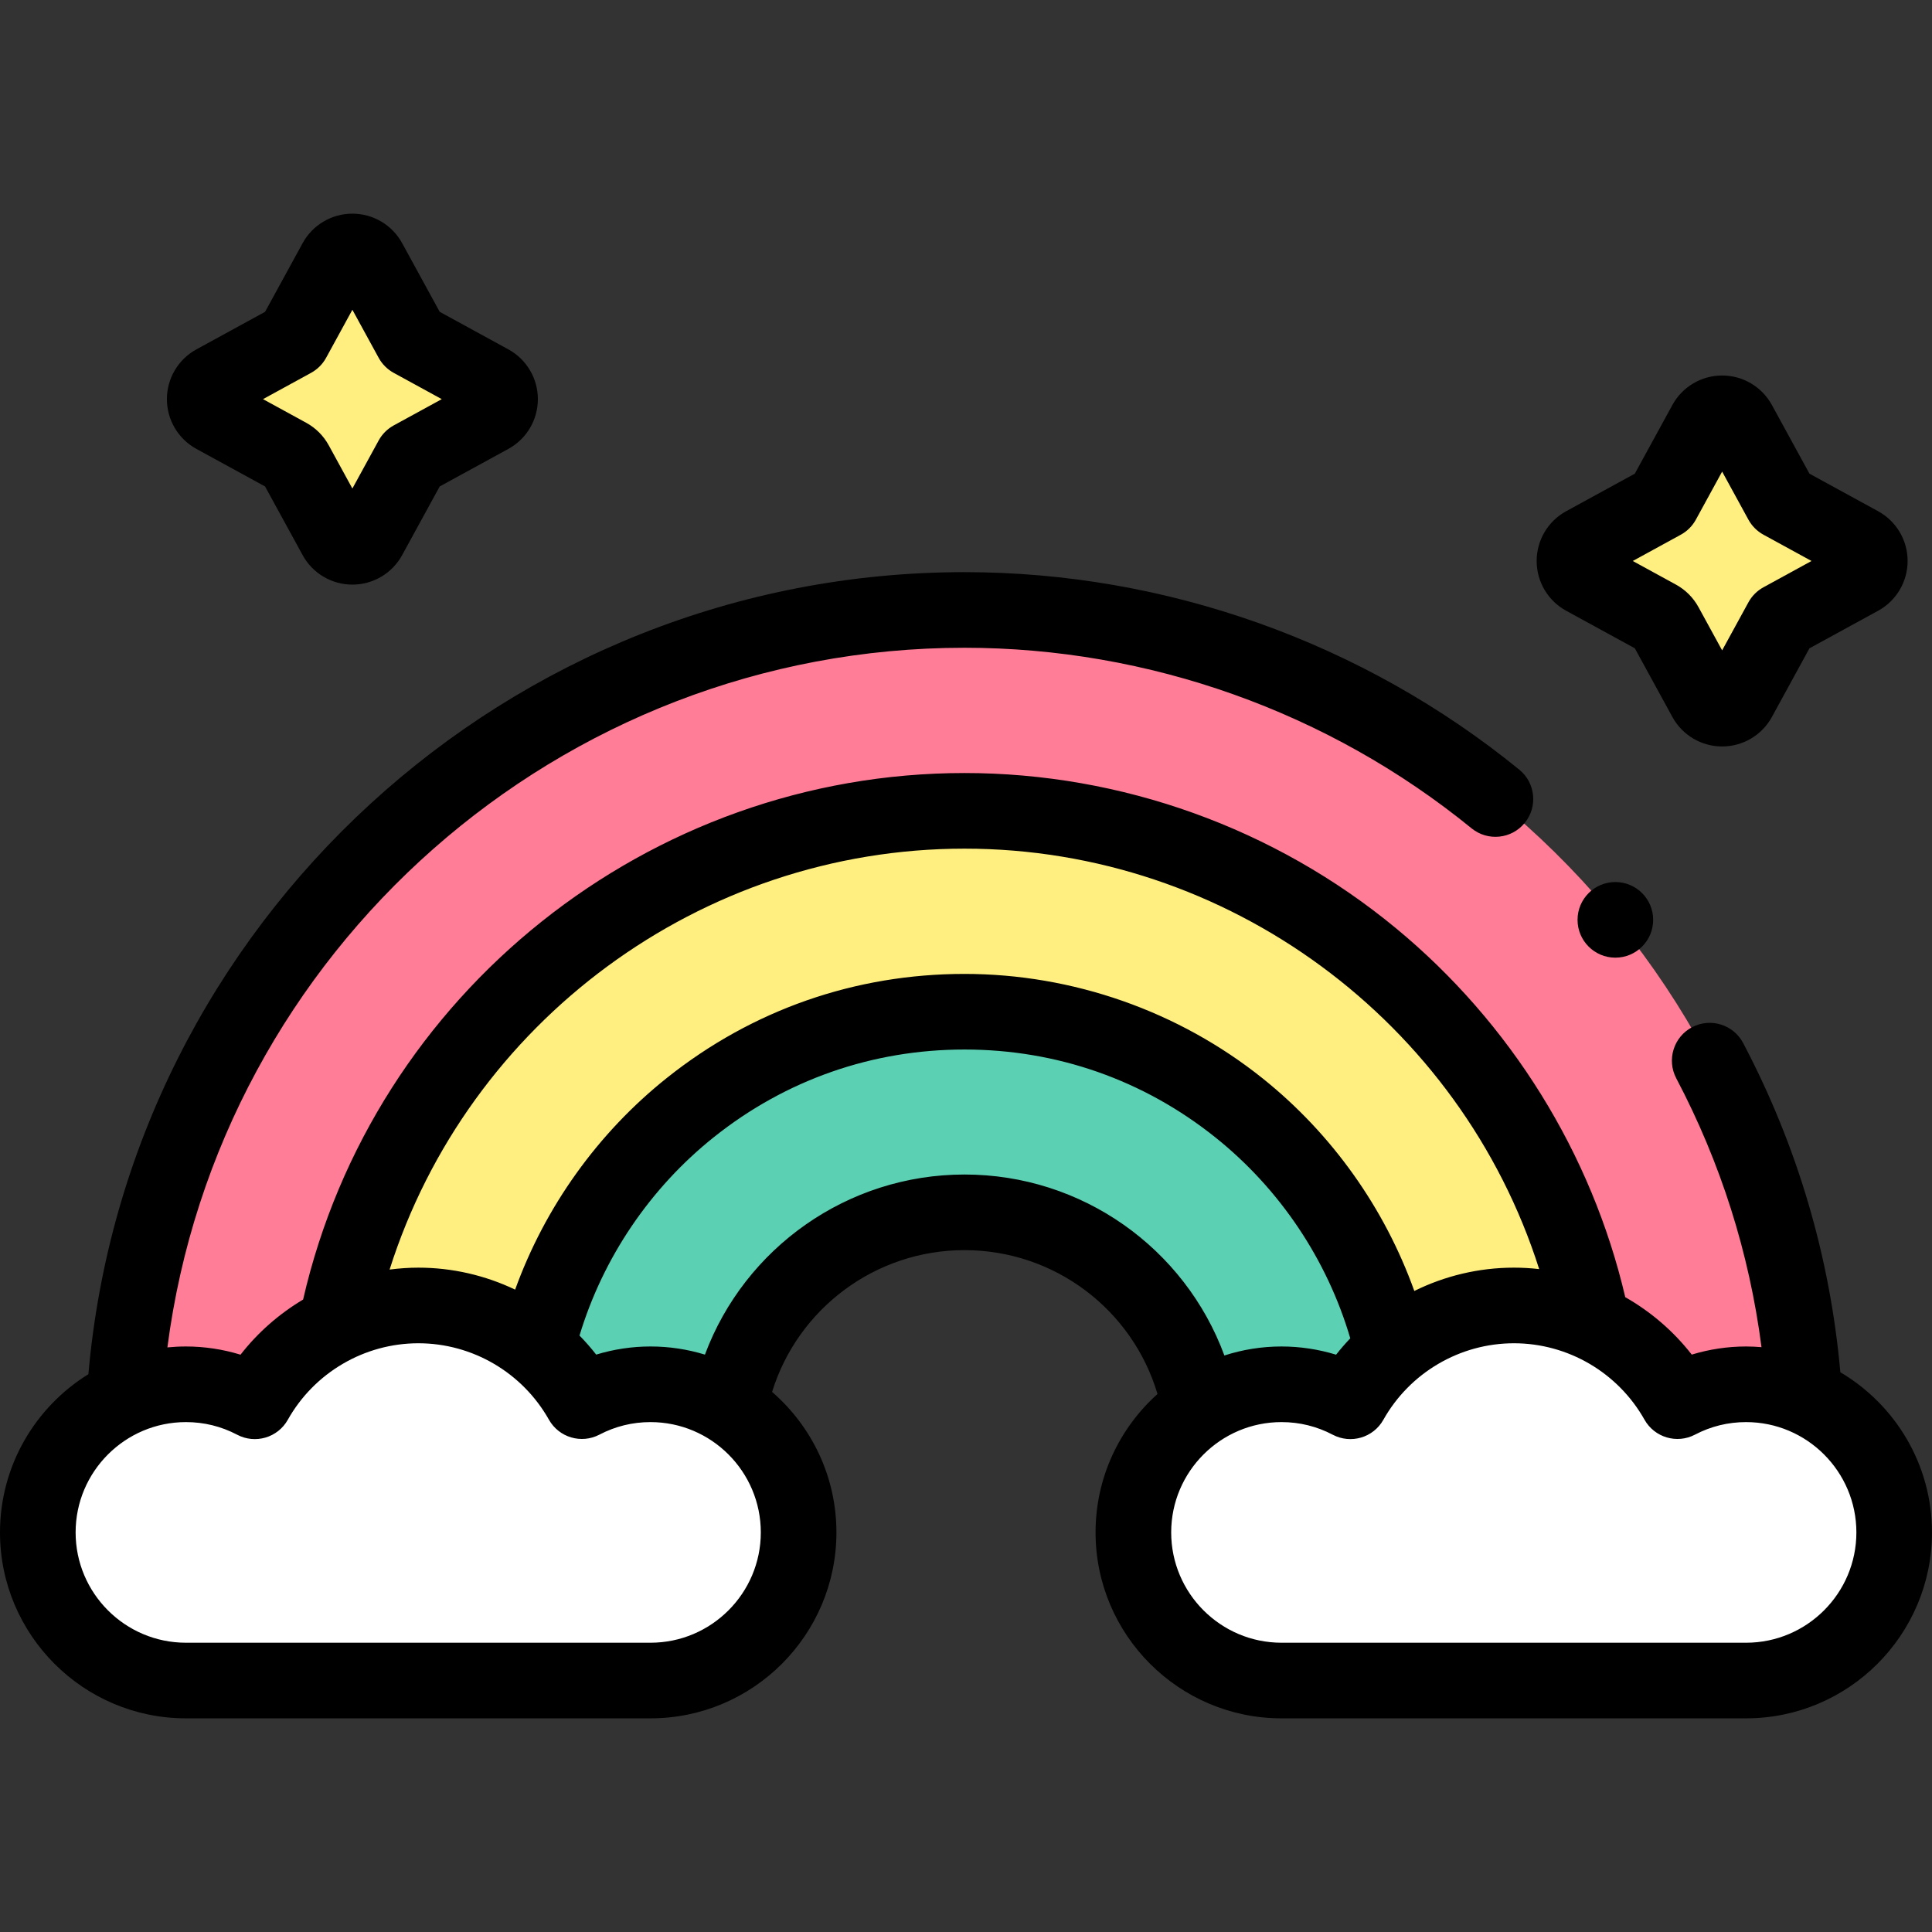 <svg id="Capa_1" enable-background="new 0 0 512 512" height="512" viewBox="0 0 512 512" width="512" xmlns="http://www.w3.org/2000/svg"><rect x="0" y="0" width="512" height="512" fill="#333333" stroke="none"/><g><g><path d="m357.867 371.355c2.901-5.163 6.698-9.754 11.177-13.566-12.146-51.411-58.327-89.672-113.449-89.672-54.9 0-100.928 37.953-113.298 89.052 4.795 3.922 8.848 8.717 11.906 14.149 5.438-2.848 11.62-4.468 18.184-4.468 7.69 0 14.857 2.22 20.913 6.041 5.548-29.343 31.362-51.611 62.294-51.611 31.095 0 57.015 22.504 62.377 52.076 6.204-4.108 13.64-6.506 21.638-6.506 6.595 0 12.804 1.633 18.258 4.505z" fill="#5cd0b3"/><path d="m255.596 214.88c-82.086 0-150.751 58.548-166.441 136.077 6.562-3.198 13.93-4.998 21.723-4.998 11.924 0 22.859 4.207 31.42 11.21 12.37-51.098 58.398-89.052 113.298-89.052 55.122 0 101.303 38.26 113.449 89.672 8.668-7.376 19.897-11.83 32.171-11.83 7.401 0 14.421 1.624 20.73 4.526-15.872-77.295-84.429-135.605-166.35-135.605z" fill="#ffee80"/><path d="m67.53 371.355c4.951-8.81 12.509-15.956 21.625-20.398 15.689-77.529 84.354-136.077 166.441-136.077 81.921 0 150.478 58.31 166.349 135.605 9.548 4.393 17.467 11.721 22.597 20.833 5.438-2.848 11.62-4.468 18.184-4.468 5.475 0 10.687 1.124 15.421 3.149-7.593-116.165-104.501-208.356-222.552-208.356-118.179 0-215.168 92.39-222.576 208.732 4.954-2.257 10.454-3.525 16.254-3.525 6.594 0 12.802 1.633 18.257 4.505z" fill="#ff7d97"/><path d="m154.205 371.318c-3.058-5.432-7.112-10.227-11.906-14.149-8.561-7.003-19.496-11.21-31.42-11.21-7.792 0-15.16 1.8-21.723 4.998-9.117 4.442-16.675 11.588-21.625 20.398-5.455-2.872-11.663-4.505-18.256-4.505-5.799 0-11.3 1.268-16.254 3.525-13.565 6.181-23.001 19.849-23.001 35.729 0 21.679 17.575 39.254 39.254 39.254h123.115c21.679 0 39.254-17.575 39.254-39.254 0-13.99-7.324-26.262-18.341-33.213-6.056-3.821-13.223-6.041-20.913-6.041-6.564 0-12.747 1.62-18.184 4.468z" fill="#fff"/><path d="m478.148 369.999c-4.734-2.025-9.946-3.149-15.421-3.149-6.564 0-12.747 1.62-18.184 4.468-5.13-9.111-13.049-16.44-22.597-20.833-6.309-2.903-13.329-4.526-20.73-4.526-12.274 0-23.503 4.454-32.171 11.83-4.48 3.812-8.276 8.403-11.177 13.566-5.455-2.872-11.663-4.505-18.256-4.505-7.998 0-15.434 2.398-21.638 6.506-10.613 7.026-17.616 19.067-17.616 32.748 0 21.679 17.575 39.254 39.254 39.254h123.115c21.679 0 39.254-17.575 39.254-39.254-.001-16.204-9.821-30.112-23.833-36.105z" fill="#fff"/><g fill="#ffee80"><path d="m97.782 69.249 11.36 20.771 20.771 11.36c3.476 1.901 3.476 6.893 0 8.794l-20.771 11.36-11.36 20.771c-1.901 3.476-6.893 3.476-8.794 0l-10.656-19.483c-.46-.841-1.151-1.532-1.992-1.992l-19.483-10.656c-3.476-1.901-3.476-6.893 0-8.794l20.771-11.36 11.36-20.771c1.901-3.476 6.893-3.476 8.794 0z"/><path d="m460.782 112.138 11.36 20.771 20.771 11.36c3.476 1.901 3.476 6.893 0 8.794l-20.771 11.36-11.36 20.771c-1.901 3.476-6.893 3.476-8.794 0l-10.656-19.483c-.46-.841-1.151-1.532-1.992-1.992l-19.483-10.656c-3.476-1.901-3.476-6.893 0-8.794l20.771-11.36 11.36-20.771c1.901-3.476 6.893-3.476 8.794 0z"/></g></g><g><path d="m487.712 363.66c-2.74-30.641-11.391-59.965-25.758-87.243-2.577-4.896-8.636-6.777-13.534-4.196-4.896 2.578-6.775 8.638-4.196 13.534 11.798 22.402 19.363 46.319 22.594 71.259-1.351-.112-2.713-.183-4.092-.183-4.877 0-9.74.734-14.393 2.154-4.856-6.23-10.866-11.378-17.62-15.22-8.913-38.097-30.369-72.678-60.797-97.797-32.112-26.509-72.711-41.108-114.319-41.108-83.674 0-156.637 58.405-175.269 139.535-6.331 3.775-11.982 8.699-16.586 14.611-4.675-1.434-9.565-2.176-14.468-2.176-1.658 0-3.296.085-4.912.246 13.636-105.038 103.841-185.413 211.235-185.413 48.802 0 96.526 16.993 134.379 47.849 4.29 3.496 10.601 2.854 14.097-1.435s2.853-10.601-1.435-14.097c-41.419-33.762-93.639-52.356-147.041-52.356-120.777 0-221.697 92.916-232.171 212.553-14.045 8.691-23.426 24.232-23.426 41.927 0 27.169 22.104 49.273 49.273 49.273h123.115c27.169 0 49.273-22.104 49.273-49.273 0-14.857-6.619-28.188-17.051-37.23 6.828-22.092 27.384-37.576 50.985-37.576 23.851 0 44.503 15.723 51.156 38.128-10.067 9.028-16.415 22.124-16.415 36.678 0 27.169 22.105 49.273 49.274 49.273h123.114c27.17 0 49.274-22.104 49.274-49.273.002-18.054-9.764-33.862-24.286-42.444zm-232.116-138.761c69.895 0 131.481 45.963 152.301 111.423-2.204-.249-4.434-.382-6.682-.382-9.309 0-18.32 2.184-26.407 6.179-7.859-21.931-21.769-41.572-40.105-56.266-22.336-17.9-50.43-27.757-79.107-27.757-28.972 0-56.236 9.525-78.845 27.546-18.356 14.631-32.316 34.227-40.235 56.12-7.889-3.76-16.621-5.821-25.638-5.821-2.571 0-5.116.183-7.629.508 20.777-65.548 82.344-111.55 152.347-111.55zm-83.207 210.44h-123.116c-16.12 0-29.234-13.115-29.234-29.234 0-16.12 13.114-29.235 29.234-29.235 4.792 0 9.364 1.128 13.59 3.352 4.801 2.528 10.744.773 13.402-3.958 7.03-12.512 20.293-20.284 34.613-20.284 14.305 0 27.562 7.761 34.596 20.255 2.658 4.72 8.585 6.473 13.38 3.96 4.211-2.206 8.765-3.324 13.535-3.324 16.12 0 29.234 13.114 29.234 29.235 0 16.118-13.114 29.233-29.234 29.233zm83.207-124.08c-31.03 0-58.24 19.465-68.783 47.73-4.565-1.4-9.407-2.159-14.424-2.159-4.876 0-9.74.734-14.393 2.154-1.382-1.773-2.86-3.457-4.419-5.05 6.211-20.586 18.713-39.111 35.665-52.622 19.023-15.163 41.969-23.178 66.355-23.178 24.488 0 47.509 8.076 66.575 23.356 17.048 13.662 29.556 32.388 35.665 53.176-1.312 1.386-2.576 2.824-3.757 4.341-4.675-1.434-9.564-2.176-14.468-2.176-5.28 0-10.364.844-15.136 2.388-10.47-28.413-37.69-47.96-68.88-47.96zm207.13 124.08h-123.114c-16.12 0-29.235-13.115-29.235-29.234 0-16.12 13.114-29.235 29.235-29.235 4.793 0 9.364 1.128 13.588 3.351 4.8 2.527 10.744.773 13.402-3.957 7.031-12.512 20.294-20.285 34.613-20.285 14.305 0 27.562 7.761 34.596 20.255 2.657 4.719 8.584 6.472 13.381 3.96 4.21-2.206 8.764-3.324 13.534-3.324 16.12 0 29.235 13.114 29.235 29.235 0 16.119-13.115 29.234-29.235 29.234z"/><path d="m52.05 118.964 18.196 9.952 9.953 18.196c2.637 4.822 7.691 7.818 13.187 7.818 5.497 0 10.55-2.996 13.188-7.818l9.952-18.196 18.196-9.952c4.823-2.637 7.819-7.691 7.819-13.188s-2.996-10.55-7.819-13.188l-18.196-9.952-9.952-18.196c-2.638-4.822-7.691-7.818-13.188-7.818-5.496 0-10.549 2.996-13.187 7.818l-9.952 18.196-18.197 9.953c-4.823 2.637-7.819 7.691-7.819 13.188s2.996 10.55 7.819 13.187zm30.386-20.154c1.681-.919 3.064-2.301 3.983-3.983l6.967-12.737 6.966 12.737c.919 1.682 2.302 3.064 3.983 3.983l12.737 6.966-12.737 6.966c-1.681.919-3.064 2.301-3.983 3.983l-6.967 12.737-6.261-11.449c-1.382-2.527-3.449-4.594-5.976-5.976l-11.45-6.262z"/><path d="m415.05 161.854 18.196 9.951 9.951 18.195c2.637 4.822 7.69 7.819 13.186 7.819h.002c5.496 0 10.55-2.996 13.188-7.818l9.952-18.196 18.197-9.952c4.823-2.638 7.818-7.691 7.818-13.188s-2.995-10.55-7.819-13.188l-18.196-9.952-9.952-18.196c-2.638-4.823-7.692-7.819-13.19-7.819-5.496 0-10.549 2.998-13.185 7.819l-9.952 18.196-18.197 9.952c-4.823 2.638-7.818 7.691-7.818 13.188s2.995 10.551 7.819 13.189zm30.385-20.154c1.682-.919 3.064-2.301 3.983-3.983l6.967-12.737 6.966 12.737c.92 1.682 2.301 3.064 3.983 3.983l12.737 6.966-12.737 6.966c-1.682.919-3.064 2.301-3.983 3.983l-6.967 12.737-6.261-11.448c-1.38-2.524-3.444-4.59-5.976-5.977l-11.449-6.261z"/><circle cx="428.086" cy="243.77" r="10.02"/></g></g></svg>